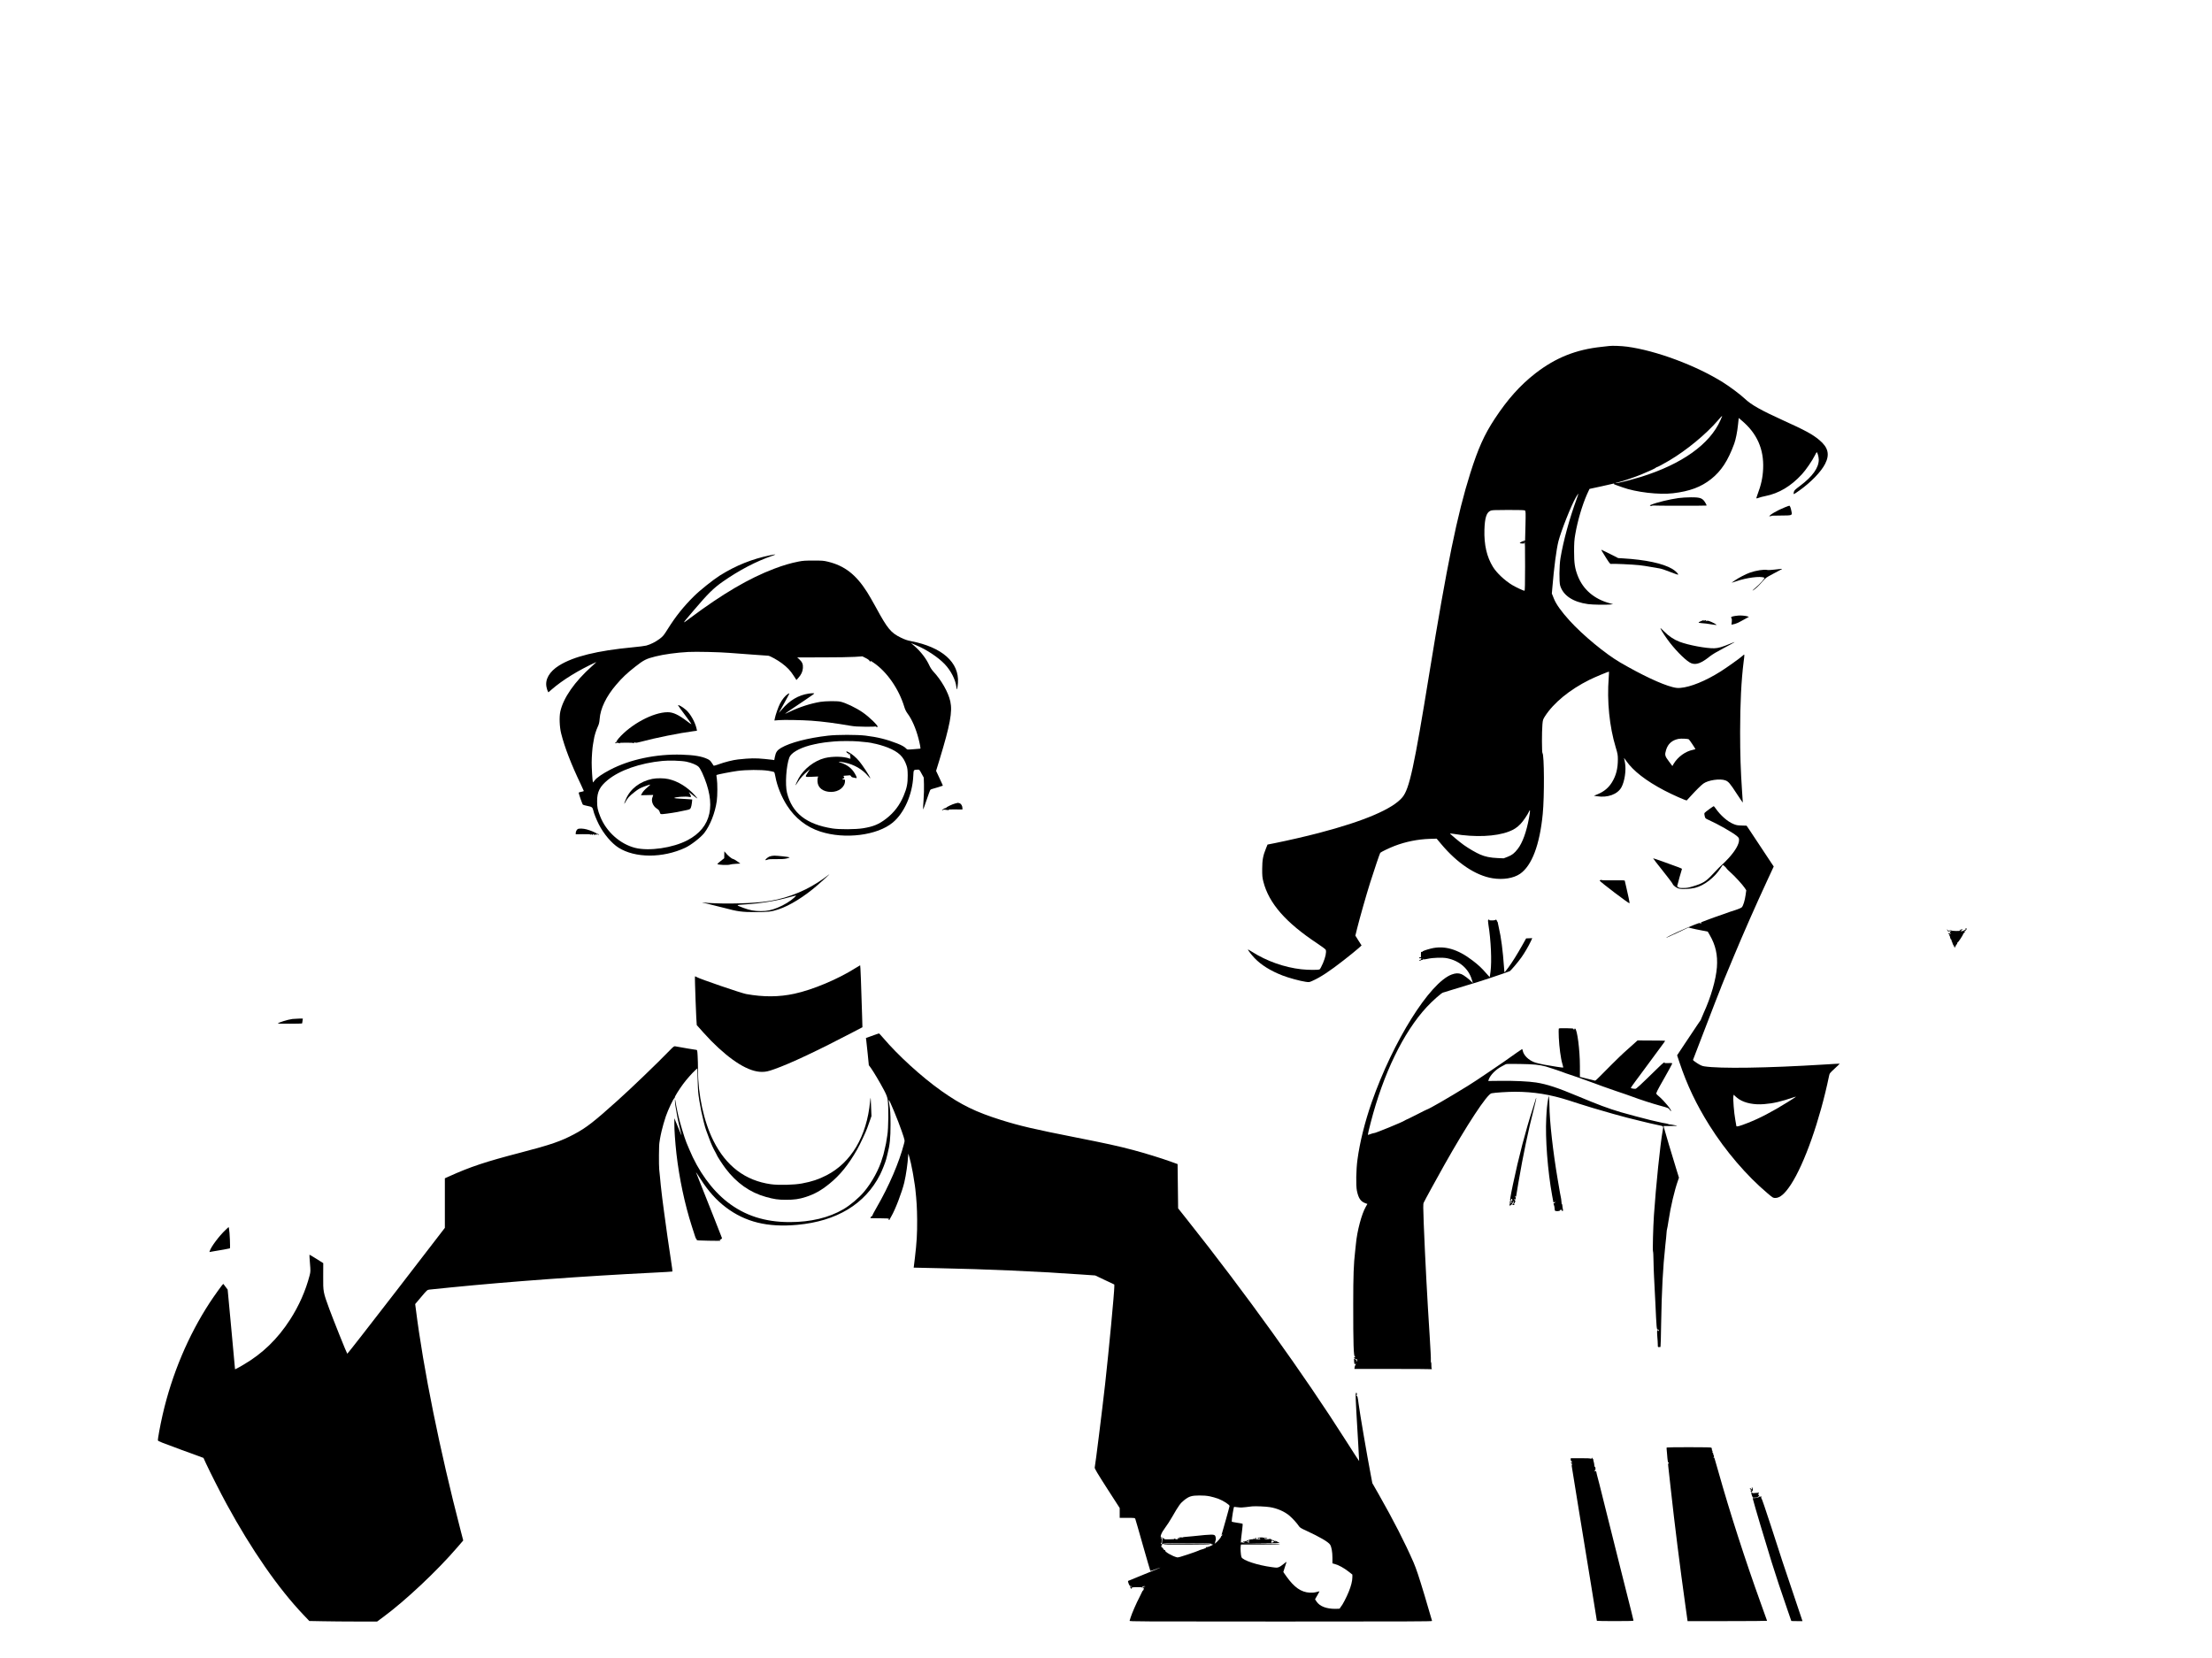 <?xml version="1.0" standalone="no"?>
<!DOCTYPE svg PUBLIC "-//W3C//DTD SVG 20010904//EN"
 "http://www.w3.org/TR/2001/REC-SVG-20010904/DTD/svg10.dtd">
<svg version="1.0" xmlns="http://www.w3.org/2000/svg"
 width="575pt" height="431pt" viewBox="0 0 575 431"
 preserveAspectRatio="xMidYMid meet">
<g transform="translate(0,431) scale(0.014,-0.011)"
fill="#000000" stroke="none">
<path d="M29880 31005 c-8 -2 -71 -11 -140 -20 -479 -64 -855 -256 -1231 -626
-284 -282 -516 -612 -755 -1074 -195 -377 -308 -699 -454 -1285 -243 -981
-433 -2164 -760 -4725 -284 -2228 -370 -2733 -500 -2934 -178 -276 -710 -565
-1555 -846 -228 -76 -572 -177 -815 -239 l-135 -34 -27 -85 c-57 -178 -71
-276 -72 -487 -1 -164 3 -213 22 -306 103 -511 414 -964 1000 -1458 96 -82
155 -138 159 -153 13 -56 -6 -172 -51 -309 -26 -77 -54 -145 -63 -151 -23 -18
-212 -16 -342 2 -314 45 -641 192 -913 412 -43 34 -78 60 -78 57 0 -18 69
-131 125 -206 121 -161 295 -299 514 -408 114 -57 329 -132 433 -151 66 -12
66 -12 124 21 149 83 326 232 585 490 119 118 241 245 273 282 l57 66 -58 116
-57 116 32 167 c49 251 173 805 242 1083 72 289 179 693 188 707 14 21 170
116 268 164 206 100 431 157 649 166 l130 5 82 -124 c297 -454 643 -748 955
-812 197 -41 392 0 512 105 219 193 365 683 421 1414 32 409 28 1406 -5 1439
-12 12 -13 500 -1 676 7 107 11 121 48 195 161 318 458 628 824 860 95 61 358
200 364 193 2 -2 -1 -66 -5 -143 -34 -553 13 -1153 130 -1645 35 -144 40 -183
40 -281 0 -223 -33 -386 -110 -546 -62 -128 -147 -218 -260 -278 l-75 -39 59
-12 c196 -39 378 45 451 209 60 138 92 403 68 577 -7 52 -15 103 -19 115 -3
11 16 -18 41 -65 129 -236 365 -470 706 -698 152 -102 409 -246 418 -236 5 5
43 59 86 119 88 123 178 236 221 277 89 84 311 125 411 77 57 -28 85 -69 215
-324 59 -115 108 -205 108 -199 0 6 -7 134 -15 285 -25 475 -35 848 -35 1384
0 673 22 1223 65 1655 20 198 21 191 -19 144 -47 -55 -296 -281 -407 -370
-282 -226 -560 -370 -749 -389 -54 -5 -78 -2 -145 19 -204 65 -573 286 -975
584 -272 202 -692 644 -936 986 -157 221 -249 385 -292 521 l-38 120 8 120
c33 506 77 927 114 1114 52 254 237 848 324 1039 24 51 44 91 46 89 2 -2 -10
-50 -26 -108 -137 -473 -252 -1006 -306 -1419 -23 -171 -26 -566 -5 -650 57
-234 239 -386 516 -435 90 -15 332 -20 419 -9 l47 7 -63 22 c-290 101 -494
325 -593 648 -54 177 -68 300 -68 572 0 200 4 282 22 410 43 317 126 677 216
940 24 70 46 129 48 132 2 2 15 6 27 8 22 4 383 106 425 120 16 5 17 5 5 -3
-11 -9 -5 -15 30 -30 25 -11 81 -37 125 -57 250 -116 681 -180 940 -140 309
47 518 146 705 334 189 191 313 431 430 836 29 103 57 279 71 454 l13 155 60
-66 c280 -300 409 -674 393 -1133 -7 -210 -38 -387 -104 -608 -14 -48 -24 -90
-21 -93 4 -3 23 3 45 14 21 11 75 29 120 40 253 64 475 232 679 514 74 102
193 322 244 453 13 33 26 64 30 68 12 14 40 -107 40 -174 0 -191 -115 -397
-344 -616 -106 -102 -113 -111 -120 -157 -9 -58 -11 -59 103 43 214 193 406
445 480 633 88 220 55 387 -108 560 -128 137 -262 229 -680 470 -405 234 -587
365 -704 507 -82 98 -272 280 -401 383 -502 402 -1249 756 -1785 847 -108 18
-280 26 -331 16z m2064 -1755 c-197 -567 -714 -1036 -1474 -1338 -132 -52
-302 -109 -409 -137 -71 -18 -94 -15 -29 4 89 26 318 125 443 190 145 76 268
149 273 162 2 5 7 9 12 9 13 0 123 75 235 159 324 245 679 618 903 948 41 62
77 111 79 109 2 -1 -13 -49 -33 -106z m-3631 -2132 c16 -12 17 -36 11 -361
l-7 -348 -31 -13 c-39 -17 -73 -43 -66 -50 10 -10 80 -13 86 -4 3 5 1 15 -5
22 -8 9 -7 13 3 13 12 0 14 -94 13 -579 0 -419 -3 -578 -11 -578 -19 0 -158
83 -227 135 -139 106 -290 287 -359 430 -114 235 -166 523 -158 878 7 278 37
403 110 447 29 17 55 19 327 20 227 0 301 -3 314 -12z m3045 -5410 c11 -10
122 -219 122 -232 0 -2 -21 -9 -46 -15 -141 -36 -281 -166 -359 -332 l-23 -51
-66 112 c-74 125 -79 150 -51 268 35 146 110 231 232 262 47 11 172 4 191 -12z
m-2968 -1856 c-48 -333 -121 -588 -208 -731 -64 -105 -106 -147 -187 -187
l-75 -37 -112 6 c-134 7 -235 33 -327 85 -78 43 -205 137 -302 224 -69 61
-263 268 -257 274 2 1 35 -4 73 -12 395 -84 776 -63 1020 55 92 44 155 96 218
181 47 61 135 227 158 295 23 68 23 9 -1 -153z"/>
<path d="M31165 27411 c-171 -31 -399 -101 -506 -157 -28 -14 -30 -18 -15 -26
11 -6 21 -6 30 1 7 6 15 8 18 6 6 -7 990 -7 996 -1 2 3 -6 25 -17 51 -55 125
-93 145 -276 144 -78 0 -170 -8 -230 -18z"/>
<path d="M33140 27192 c-140 -70 -297 -188 -287 -214 4 -10 6 -10 6 1 1 11 4
11 19 0 15 -12 16 -12 4 2 -11 15 4 16 175 17 228 2 222 -1 205 105 -12 80
-27 127 -39 127 -5 0 -42 -17 -83 -38z"/>
<path d="M29743 26158 c8 -18 45 -95 83 -171 63 -125 71 -137 92 -132 33 8
394 -13 518 -30 60 -8 156 -27 214 -41 58 -13 130 -29 160 -35 34 -6 113 -39
203 -85 94 -48 147 -69 147 -61 0 25 -58 95 -112 135 -173 129 -491 216 -913
248 l-90 7 -153 99 c-85 54 -156 98 -158 98 -2 0 2 -15 9 -32z"/>
<path d="M14300 26059 c-334 -87 -633 -239 -930 -475 -125 -100 -373 -351
-486 -494 -191 -241 -337 -473 -480 -763 -82 -166 -92 -182 -159 -246 -74 -70
-164 -128 -245 -156 -25 -9 -135 -27 -245 -40 -670 -81 -1104 -217 -1375 -432
-178 -141 -264 -329 -232 -513 6 -37 17 -80 23 -94 l12 -26 61 68 c205 226
493 452 826 647 7 5 -29 -40 -80 -99 -320 -363 -530 -747 -586 -1069 -22 -125
-15 -370 16 -522 64 -324 185 -724 364 -1199 31 -82 56 -153 56 -157 0 -5 -20
-14 -45 -20 -25 -6 -47 -14 -49 -18 -6 -10 65 -275 78 -287 6 -6 44 -19 84
-29 81 -19 95 -33 107 -100 12 -74 58 -219 104 -336 90 -225 237 -446 364
-549 308 -250 824 -251 1241 -3 107 64 285 240 351 346 111 181 204 483 234
759 14 125 14 419 1 527 -6 46 -9 85 -7 87 11 11 280 78 387 96 167 29 442 31
578 4 51 -10 98 -24 105 -30 7 -7 18 -57 25 -112 29 -210 112 -476 215 -679
151 -300 361 -509 619 -616 455 -188 1056 -92 1345 214 211 223 363 658 380
1090 7 164 2 154 81 160 33 2 33 1 73 -93 l41 -95 4 -160 c3 -88 -1 -258 -8
-377 -7 -120 -11 -218 -8 -218 3 0 32 100 64 223 33 122 63 230 68 239 4 9 23
21 41 26 29 9 189 71 194 76 1 1 -26 80 -62 176 l-64 174 64 265 c197 823 242
1134 200 1377 -38 218 -166 503 -318 710 -24 33 -56 95 -71 139 -56 158 -161
332 -277 459 l-64 70 90 -48 c195 -102 415 -287 537 -451 114 -153 201 -369
215 -535 6 -64 8 -71 15 -45 5 17 11 80 15 140 25 483 -293 842 -872 985 -69
17 -112 36 -186 81 -187 115 -250 212 -464 714 -57 133 -131 296 -165 364
-207 415 -419 623 -727 718 -82 25 -101 27 -268 27 -156 0 -193 -3 -275 -23
-151 -38 -283 -87 -455 -170 -470 -227 -956 -591 -1556 -1161 -164 -156 -168
-169 64 180 261 391 366 523 538 676 305 271 619 480 919 611 85 37 71 41 -40
12z m-755 -2307 c105 -11 305 -30 445 -42 140 -12 264 -23 276 -25 38 -8 171
-102 250 -177 103 -98 159 -173 220 -295 l52 -102 31 44 c58 81 84 152 89 240
5 91 -12 141 -72 212 l-34 38 462 1 c271 0 520 5 605 12 l144 12 62 -40 c45
-29 65 -50 73 -73 8 -27 10 -28 11 -9 1 22 5 20 58 -25 248 -211 473 -622 574
-1048 13 -58 35 -113 60 -156 80 -134 155 -354 204 -594 25 -122 41 -235 34
-236 -2 0 -58 -6 -124 -13 -118 -12 -120 -12 -134 8 -31 45 -84 84 -173 128
-192 96 -364 150 -588 185 -158 24 -525 24 -695 -1 -372 -54 -704 -164 -871
-288 -73 -55 -99 -101 -116 -212 l-12 -78 -30 7 c-17 3 -83 13 -146 20 -175
22 -266 20 -495 -11 -91 -12 -245 -61 -364 -116 -46 -21 -86 -36 -89 -33 -3 3
-19 33 -36 68 -26 51 -40 68 -83 93 -104 62 -245 92 -478 101 -472 18 -960
-113 -1325 -356 -144 -95 -255 -192 -290 -255 -17 -28 -30 -49 -31 -46 -9 41
-24 349 -23 470 0 136 14 363 24 424 5 28 12 78 15 111 8 84 42 226 75 315 21
57 29 100 34 180 13 246 122 534 305 806 115 172 197 271 357 431 157 157 201
186 375 241 155 50 391 91 609 106 144 10 585 -3 765 -22z m2390 -2092 c153
-17 236 -30 247 -36 4 -3 17 -7 28 -9 67 -13 197 -61 274 -100 203 -105 291
-212 347 -421 18 -64 22 -109 23 -239 1 -187 -16 -298 -74 -475 -73 -224 -179
-402 -325 -545 -136 -134 -239 -188 -428 -227 -138 -29 -439 -31 -571 -5 -483
97 -749 363 -843 842 -38 193 -15 641 43 835 31 106 177 216 379 286 44 15 89
28 100 30 11 1 20 3 20 4 0 1 7 3 15 5 8 2 26 7 40 10 25 6 45 10 98 20 15 3
50 8 77 11 28 3 75 9 105 13 87 12 346 13 445 1z m-3191 -479 c97 -26 190 -75
228 -122 16 -19 44 -80 64 -135 271 -756 178 -1300 -272 -1600 -272 -181 -710
-262 -970 -180 -281 90 -538 383 -649 741 -48 154 -59 221 -58 365 0 219 49
343 197 498 222 232 600 400 1016 451 122 16 352 6 444 -18z"/>
<path d="M14622 22775 c-44 -37 -100 -126 -138 -219 -34 -83 -86 -274 -98
-357 l-7 -45 83 9 c94 10 424 2 598 -13 218 -20 452 -59 730 -120 74 -16 136
-21 278 -23 108 -1 182 2 182 7 0 6 7 1 16 -10 8 -10 13 -13 9 -6 -3 6 -2 12
4 12 5 0 12 -6 14 -12 4 -9 6 -7 6 3 2 39 -161 240 -280 344 -124 110 -320
229 -417 255 -65 17 -275 14 -368 -5 -182 -38 -390 -123 -573 -235 -46 -28
-85 -49 -86 -48 -2 2 60 57 137 123 440 376 423 360 392 363 -16 2 -55 -2 -89
-8 -192 -38 -353 -159 -497 -375 -34 -49 -58 -83 -55 -75 3 8 49 113 102 233
53 120 95 221 92 223 -2 3 -18 -7 -35 -21z"/>
<path d="M12590 22513 c0 -7 48 -92 173 -306 44 -76 78 -139 76 -142 -3 -2
-38 29 -79 69 -161 156 -261 216 -362 216 -269 0 -686 -285 -914 -622 -25 -38
-42 -73 -38 -80 4 -6 3 -8 -3 -5 -6 4 -13 0 -17 -8 -3 -8 -1 -17 4 -20 6 -4
10 -2 10 4 0 13 41 11 59 -3 11 -8 13 -8 7 2 -6 9 21 12 123 12 94 0 131 -3
134 -12 4 -8 6 -7 6 4 1 15 23 19 36 6 4 -3 46 7 93 23 275 94 722 208 970
249 l73 12 -6 42 c-26 156 -114 357 -196 449 -61 68 -149 134 -149 110z"/>
<path d="M15716 21422 c-8 -13 24 -53 36 -46 7 5 9 1 5 -9 -3 -9 -1 -19 5 -23
6 -4 8 -3 4 4 -3 6 -2 13 4 17 10 6 11 3 14 -45 0 -14 5 -31 10 -39 6 -10 6
-12 -2 -7 -16 10 -15 -7 0 -22 8 -8 -1 -6 -19 3 -105 52 -314 57 -460 11 -192
-62 -390 -257 -484 -478 -28 -65 -59 -155 -58 -168 0 -3 18 31 40 75 47 93
106 177 178 255 l50 55 -39 -78 c-59 -115 -61 -111 76 -103 l116 7 -8 -28 c-4
-15 -7 -57 -5 -92 6 -148 104 -244 251 -245 145 -1 260 115 260 261 0 29 -3
33 -25 33 -30 0 -33 16 -4 25 12 4 18 12 15 21 -3 8 -9 21 -12 29 -5 11 1 15
22 15 16 0 46 3 66 6 33 6 39 4 49 -19 8 -17 22 -27 46 -32 19 -3 41 -9 49
-12 20 -8 11 33 -26 112 -55 120 -140 203 -257 251 -73 30 -39 32 69 5 177
-46 332 -160 440 -325 65 -100 42 -33 -48 142 -98 188 -140 254 -215 336 -57
62 -135 121 -143 108z"/>
<path d="M12110 20774 c-231 -62 -408 -236 -489 -480 -36 -108 -40 -143 -7
-64 36 88 73 139 166 232 72 72 103 94 181 132 52 25 102 46 110 46 8 0 -15
-30 -51 -67 -39 -40 -77 -92 -93 -125 -15 -31 -27 -58 -27 -60 0 -2 51 0 113
3 61 4 113 6 115 4 2 -2 -4 -24 -12 -50 -31 -90 6 -214 82 -275 31 -25 43 -43
52 -81 14 -56 8 -55 135 -35 124 20 258 51 375 86 50 15 56 21 68 56 7 21 16
73 19 115 l6 76 -49 6 c-27 4 -102 9 -166 13 -65 4 -118 11 -118 15 0 26 212
46 283 26 34 -9 35 8 7 73 l-20 45 80 -81 c44 -45 80 -78 80 -74 0 4 -22 39
-49 77 -135 192 -308 329 -485 382 -82 25 -222 27 -306 5z"/>
<path d="M32954 25721 c-70 -11 -122 -14 -140 -9 -59 17 -212 -13 -322 -63
-78 -35 -205 -119 -285 -189 -32 -27 -56 -50 -53 -50 3 0 40 15 83 34 195 86
444 127 521 86 19 -10 -74 -145 -168 -244 -42 -45 -61 -70 -43 -58 43 30 112
112 181 215 54 81 63 90 202 183 80 53 149 101 155 105 11 11 7 11 -131 -10z"/>
<path d="M32275 24634 c-88 -11 -132 -25 -132 -42 0 -9 4 -22 9 -29 5 -6 6
-41 3 -77 l-6 -67 28 7 c54 13 89 32 192 105 l104 73 -29 12 c-34 14 -126 24
-169 18z"/>
<path d="M31595 24509 c-72 -38 -73 -45 -8 -53 32 -4 74 -9 93 -11 19 -3 68
-12 108 -21 40 -8 77 -14 83 -12 13 4 -84 71 -135 92 -21 9 -38 11 -41 5 -4
-5 -14 -9 -23 -8 -14 0 -14 2 2 8 18 7 19 8 1 14 -11 5 -23 1 -32 -10 -14 -17
-14 -17 -9 0 7 21 9 21 -39 -4z"/>
<path d="M30835 24320 c13 -45 104 -219 171 -328 143 -233 320 -449 399 -486
90 -43 186 3 345 166 42 43 131 110 255 193 228 153 250 172 124 106 -153 -81
-225 -107 -300 -110 -147 -5 -480 74 -644 154 -102 49 -200 132 -286 243 -70
89 -73 92 -64 62z"/>
<path d="M17740 20195 c-57 -18 -176 -90 -172 -105 1 -6 -2 -9 -8 -5 -6 4 -26
-7 -46 -24 -21 -19 -29 -31 -19 -31 8 0 15 5 15 10 0 6 5 10 11 10 5 0 7 -6 4
-12 -4 -7 0 -5 8 5 13 15 15 16 21 2 3 -8 11 -15 18 -15 9 0 8 3 -2 10 -8 5
-10 10 -4 10 6 0 14 -3 18 -7 12 -12 35 -12 30 0 -3 9 31 12 126 10 l130 -2 0
35 c0 51 -25 103 -55 114 -15 6 -27 10 -28 9 -1 0 -22 -7 -47 -14z"/>
<path d="M31737 20059 c-42 -39 -82 -79 -87 -89 -6 -12 -6 -37 2 -74 10 -54
13 -57 67 -88 181 -103 461 -306 534 -388 32 -35 37 -47 37 -90 0 -103 -73
-262 -200 -437 -43 -59 -90 -119 -104 -133 -25 -25 -92 -111 -194 -250 -116
-159 -175 -205 -347 -271 -94 -37 -121 -43 -187 -43 -65 -1 -81 2 -98 19 l-20
21 19 89 c11 50 23 106 26 125 3 19 15 69 26 112 10 42 19 80 19 85 0 5 -30
23 -67 40 -38 17 -157 73 -266 123 -109 50 -201 90 -203 88 -2 -3 77 -133 176
-290 98 -157 182 -298 186 -313 11 -43 73 -101 124 -115 62 -17 209 -7 292 19
172 55 364 244 478 471 18 36 34 67 37 70 5 6 72 -72 73 -85 0 -5 31 -45 69
-88 83 -93 225 -291 266 -369 l29 -56 -12 -110 c-14 -130 -45 -257 -70 -291
-11 -14 -54 -39 -107 -61 -94 -38 -122 -50 -245 -107 -41 -19 -93 -42 -115
-51 -22 -8 -44 -18 -50 -22 -5 -4 -63 -31 -127 -60 -65 -29 -118 -58 -118 -64
0 -7 6 -18 13 -26 6 -8 2 -6 -11 4 -22 19 -23 19 -75 -5 -163 -74 -600 -329
-564 -329 3 0 96 54 207 121 l201 121 62 -20 c34 -11 115 -33 179 -48 l117
-29 34 -75 c112 -244 153 -476 136 -768 -18 -295 -112 -708 -245 -1077 -25
-71 -47 -137 -48 -145 -2 -15 -19 -50 -59 -119 -22 -40 -66 -125 -256 -488
l-131 -251 44 -169 c143 -542 311 -990 556 -1488 299 -606 690 -1188 1081
-1607 97 -105 102 -108 143 -108 85 0 175 98 285 310 254 491 542 1531 711
2567 11 70 13 73 107 183 52 61 94 112 92 114 -2 1 -130 -7 -284 -20 -1065
-84 -1944 -101 -2232 -43 -40 8 -69 24 -132 75 -44 35 -78 70 -76 77 2 6 77
253 165 547 209 693 328 1084 347 1140 8 25 16 52 18 60 2 8 26 85 54 170 28
85 106 326 175 535 177 540 407 1206 622 1795 l118 324 -51 96 c-28 52 -121
232 -208 400 -87 168 -177 342 -201 386 l-44 82 -93 4 c-81 3 -99 8 -155 38
-106 56 -237 202 -325 363 -17 31 -34 57 -37 57 -3 0 -40 -32 -83 -71z m556
-6858 c113 -91 278 -132 462 -113 172 17 315 60 560 166 54 24 43 13 -130
-124 -281 -223 -519 -381 -740 -490 -148 -74 -205 -93 -205 -69 0 8 -9 75 -20
149 -23 153 -45 505 -35 557 l6 34 30 -38 c17 -21 49 -53 72 -72z"/>
<path d="M10727 19588 c-20 -16 -37 -60 -37 -96 l0 -27 132 3 c100 2 133 0
139 -10 7 -11 9 -10 9 1 0 11 3 11 17 0 13 -11 17 -11 20 -1 3 6 12 12 21 12
15 0 15 -2 2 -10 -12 -8 -10 -10 8 -10 16 0 21 4 16 13 -6 9 -4 9 8 -1 12 -10
18 -10 23 -1 6 8 10 8 16 -2 4 -7 11 -10 16 -6 9 9 -17 28 -29 21 -4 -3 -8 -1
-8 5 0 14 -115 77 -185 101 -66 23 -143 26 -168 8z"/>
<path d="M13449 19060 c0 -3 -1 -40 -1 -83 l-1 -78 -63 -63 c-35 -34 -64 -67
-64 -73 0 -22 203 -33 241 -12 11 5 57 13 103 16 l83 6 -57 52 c-31 29 -68 55
-82 58 -26 7 -99 85 -137 147 -11 19 -21 33 -22 30z"/>
<path d="M14288 18940 c-36 -19 -85 -76 -75 -86 3 -3 19 2 36 10 24 13 58 16
163 14 106 -2 146 2 196 16 41 12 59 22 50 27 -20 11 -222 39 -281 39 -31 -1
-66 -9 -89 -20z"/>
<path d="M15345 18469 c-28 -28 -94 -87 -148 -132 -309 -257 -673 -422 -1039
-471 -337 -45 -842 -50 -1118 -11 -19 3 26 -12 100 -33 74 -22 209 -64 300
-95 258 -88 335 -101 585 -101 234 0 299 10 428 64 209 87 484 304 729 576
119 132 223 254 216 254 -2 0 -26 -23 -53 -51z m-594 -496 c-72 -86 -197 -183
-310 -241 -118 -62 -196 -82 -314 -82 -124 0 -203 19 -322 75 -150 71 -150 69
34 83 277 21 578 84 816 170 61 22 116 40 123 41 7 1 -5 -20 -27 -46z"/>
<path d="M29717 18383 c-10 -3 -17 -9 -15 -13 11 -33 544 -547 555 -536 5 4
-30 217 -62 386 -15 74 -27 141 -27 148 -1 10 -46 12 -219 10 -119 -2 -215 0
-212 5 2 4 3 6 1 6 -2 -1 -11 -3 -21 -6z"/>
<path d="M27632 17444 c-5 -9 -3 -56 4 -113 47 -365 65 -870 39 -1116 -7 -66
-13 -122 -14 -124 -1 -3 -28 35 -61 83 -89 131 -147 200 -257 307 -277 271
-525 362 -773 284 -95 -31 -160 -61 -160 -75 0 -5 -6 -7 -14 -4 -12 5 -14 -7
-13 -65 2 -63 0 -70 -15 -65 -12 3 -18 0 -18 -11 0 -12 7 -14 28 -9 21 4 24 3
12 -5 -8 -6 -11 -11 -6 -11 5 0 3 -7 -4 -15 -7 -8 -16 -12 -21 -9 -5 3 -9 0
-9 -5 0 -13 23 -15 34 -3 7 7 11 8 37 11 8 1 7 7 -2 19 -12 16 -12 16 5 1 16
-15 23 -14 84 3 96 28 279 35 360 14 230 -59 401 -247 461 -509 l20 -82 -22
30 c-44 62 -151 165 -192 185 -57 28 -109 25 -181 -9 -408 -193 -1089 -1578
-1484 -3016 -127 -462 -222 -948 -265 -1355 -26 -242 -31 -611 -11 -738 28
-174 68 -252 150 -292 l45 -21 -30 -67 c-78 -172 -162 -579 -183 -877 -3 -38
-10 -119 -15 -180 -27 -294 -35 -566 -35 -1235 -1 -952 7 -1258 32 -1252 8 1
11 -2 7 -8 -3 -6 -11 -8 -16 -5 -5 4 -9 -1 -9 -9 0 -16 35 -40 48 -32 4 3 9
-12 10 -32 2 -30 0 -34 -9 -19 -5 9 -8 21 -5 26 3 4 -6 13 -20 20 l-25 11 3
-67 c2 -39 8 -66 13 -64 6 1 9 7 7 13 -1 5 2 6 8 3 8 -5 7 -13 -2 -28 -8 -12
-15 -39 -17 -60 l-3 -37 712 0 c391 0 716 -3 722 -6 7 -5 8 -2 2 7 -4 8 -8 44
-7 81 1 37 -2 70 -6 72 -4 3 -6 27 -4 53 3 26 -7 275 -21 553 -46 906 -83
1789 -111 2673 -11 381 -12 464 -1 495 21 59 236 559 381 887 422 955 796
1678 878 1699 69 17 299 36 437 36 345 0 653 -63 1005 -207 88 -35 174 -71
190 -78 63 -29 409 -160 625 -237 221 -78 298 -104 530 -175 63 -19 135 -41
160 -49 61 -18 135 -39 193 -54 53 -14 54 -15 37 -130 -45 -323 -124 -1295
-161 -1990 -15 -284 -26 -838 -17 -854 4 -7 8 -105 9 -217 1 -112 6 -283 10
-379 5 -96 15 -366 24 -600 23 -635 24 -650 47 -650 12 0 18 -7 18 -22 0 -21
-1 -21 -13 -3 -13 17 -14 17 -18 -1 -3 -10 -1 -75 3 -144 5 -69 9 -152 9 -186
0 -64 -2 -62 50 -55 3 1 9 247 12 549 10 778 33 1329 78 1857 12 132 22 267
23 300 2 33 5 67 8 75 3 8 16 98 28 200 38 327 112 726 177 957 l17 62 -48
198 c-71 292 -224 942 -231 986 l-7 37 138 1 c104 1 130 3 104 10 -75 20 -129
31 -132 28 -2 -1 -12 2 -23 8 -11 6 -36 14 -55 17 -19 3 -82 19 -140 37 -58
17 -121 35 -140 41 -71 20 -458 152 -545 185 -245 93 -412 173 -790 374 -386
206 -582 288 -784 328 -133 27 -414 44 -672 39 l-216 -3 9 35 c29 106 132 238
241 310 34 22 68 45 75 51 10 8 85 10 260 6 262 -5 362 -18 488 -61 66 -23
307 -127 369 -160 17 -9 33 -16 38 -16 10 0 363 -158 502 -225 123 -59 136
-65 387 -176 98 -43 180 -79 183 -79 2 0 46 -20 97 -44 182 -86 395 -174 546
-226 150 -52 153 -54 173 -92 11 -22 23 -37 26 -34 17 17 -120 231 -218 340
-61 67 -62 69 -50 100 7 17 14 38 16 47 2 9 62 149 135 310 72 162 133 304
136 317 5 23 3 23 -71 20 -57 -2 -74 0 -70 9 11 30 -34 -14 -105 -103 -364
-452 -416 -513 -436 -514 -37 0 -84 12 -84 22 0 5 40 78 89 162 49 84 98 168
109 187 10 19 83 144 162 279 79 135 154 265 168 290 14 25 45 78 69 119 24
40 42 75 40 77 -2 2 -118 5 -258 5 l-254 2 -113 -129 c-63 -71 -127 -145 -144
-164 -51 -57 -369 -457 -448 -563 -40 -54 -78 -96 -84 -94 -6 2 -72 23 -146
46 l-135 43 0 252 c0 383 -50 874 -90 890 -9 3 -12 0 -9 -8 3 -7 -2 -13 -11
-13 -9 0 -14 6 -11 13 4 10 -26 14 -131 16 -108 2 -137 0 -141 -11 -3 -7 -2
-102 1 -210 8 -222 36 -495 66 -621 11 -47 18 -86 16 -88 -5 -5 -209 34 -355
69 -69 16 -152 42 -185 59 -107 52 -194 163 -211 269 -4 22 -9 41 -12 41 -2 0
-43 -35 -90 -77 -177 -162 -314 -282 -517 -456 -115 -99 -221 -189 -235 -201
-25 -21 -141 -116 -170 -139 -359 -282 -710 -540 -761 -559 -9 -3 -81 -49
-160 -101 -79 -52 -157 -102 -174 -111 -39 -21 -69 -40 -75 -46 -26 -29 -557
-306 -567 -296 -3 2 -29 -7 -59 -20 l-54 -24 0 23 c0 12 22 132 50 267 234
1158 608 2138 1040 2732 104 143 274 335 304 343 11 4 30 10 41 15 11 5 49 20
85 34 133 50 306 117 335 130 17 8 41 17 55 21 73 22 647 264 720 304 20 11
150 205 218 326 60 107 135 272 177 386 l25 70 -57 -3 -57 -3 -66 -150 c-98
-222 -191 -413 -266 -542 -37 -62 -68 -113 -69 -111 -2 2 -6 53 -9 113 -23
413 -54 712 -97 945 -11 58 -20 113 -20 122 0 10 -5 20 -10 23 -5 4 -7 11 -4
16 4 5 1 9 -5 9 -6 0 -9 4 -6 8 3 5 -1 9 -9 9 -8 0 -15 -4 -15 -9 0 -4 -27 -8
-60 -8 -55 0 -78 11 -47 23 9 4 9 6 0 6 -7 1 -16 -6 -21 -15z"/>
<path d="M36490 17229 c0 -5 6 -7 13 -4 18 10 -35 -34 -57 -46 -14 -9 -17 -8
-11 3 3 7 0 5 -9 -6 -14 -18 -15 -18 -13 3 1 11 6 21 12 21 7 0 12 7 12 15 0
12 -3 12 -15 2 -8 -6 -25 -11 -36 -10 -15 1 -16 0 -3 -3 9 -3 17 -10 17 -15 0
-14 -154 -11 -168 3 -10 10 -17 10 -32 0 -16 -10 -22 -8 -35 10 -8 13 -15 17
-15 11 0 -7 5 -15 10 -18 6 -4 8 -11 5 -16 -4 -5 3 -9 14 -9 11 0 23 5 26 10
3 6 10 10 16 10 5 0 9 -4 9 -10 0 -5 -5 -9 -12 -7 -15 3 -18 -23 -5 -40 5 -7
7 -18 4 -25 -3 -7 -6 -4 -6 7 -1 17 -3 18 -12 5 -9 -13 -10 -12 -5 3 3 11 2
16 -4 12 -14 -8 -13 -35 1 -35 6 0 9 -6 6 -14 -3 -8 -3 -17 1 -21 4 -4 7 -10
7 -13 3 -34 18 -82 27 -82 5 0 8 -6 5 -14 -3 -8 -3 -17 1 -21 4 -4 8 -11 8
-16 1 -5 2 -10 3 -11 2 -2 5 -14 7 -28 3 -13 9 -29 14 -34 4 -4 6 -15 3 -22
-3 -8 0 -14 7 -14 6 0 8 5 4 12 -4 7 -3 8 5 4 9 -6 9 -11 1 -21 -7 -8 -7 -15
-1 -19 7 -5 34 50 30 63 0 2 4 7 10 10 6 4 12 19 13 33 1 15 6 25 10 22 7 -4
97 170 99 191 0 6 6 17 13 25 21 25 31 44 18 36 -8 -5 -10 -2 -6 8 3 9 11 13
18 9 6 -3 8 -3 4 2 -4 4 -1 14 7 22 19 19 19 33 0 33 -8 0 -15 -5 -15 -11z"/>
<path d="M15885 16304 c-326 -263 -793 -513 -1135 -607 -285 -79 -575 -81
-896 -7 -91 21 -854 354 -912 397 -18 14 -35 23 -38 20 -7 -7 26 -1138 33
-1151 25 -41 209 -297 266 -371 376 -482 700 -735 941 -735 75 0 116 11 231
63 296 132 823 448 1479 886 l159 106 -6 270 c-17 739 -31 1195 -36 1194 -3 0
-42 -30 -86 -65z"/>
<path d="M5428 15100 c-89 -15 -268 -87 -268 -108 0 -7 441 -5 448 2 2 2 6 29
9 60 l6 56 -74 -1 c-41 -1 -95 -5 -121 -9z"/>
<path d="M16275 14740 c-22 -10 -75 -35 -119 -54 l-78 -36 6 -53 c3 -28 15
-173 27 -320 l21 -269 41 -71 c50 -90 166 -338 241 -519 44 -106 59 -157 68
-225 19 -155 15 -696 -7 -843 -2 -14 -7 -50 -10 -80 -9 -85 -14 -117 -36 -235
-12 -60 -23 -121 -25 -135 -3 -14 -7 -33 -10 -42 -3 -9 -7 -25 -9 -35 -57
-263 -194 -586 -345 -812 -97 -145 -253 -312 -380 -407 -268 -200 -607 -304
-997 -304 -461 0 -834 153 -1158 475 -289 287 -541 732 -709 1250 -20 61 -43
130 -51 155 -35 108 -130 508 -154 655 -6 33 -13 73 -15 89 -3 16 -8 50 -12
75 -4 25 -8 54 -10 65 -2 10 -6 44 -10 75 -3 31 -8 58 -11 61 -5 5 4 -139 11
-177 2 -10 7 -45 11 -78 11 -84 12 -95 19 -142 4 -23 9 -55 11 -70 6 -44 56
-312 69 -378 6 -29 -28 74 -98 293 l-35 107 0 -120 c-1 -155 15 -442 39 -720
52 -579 154 -1193 285 -1711 25 -98 53 -207 61 -241 9 -35 19 -63 24 -63 4 0
7 -8 6 -17 -1 -17 17 -18 217 -23 120 -3 221 -3 223 -1 2 2 -2 11 -9 19 -7 9
-7 13 -1 9 16 -9 48 29 38 45 -5 7 -10 21 -11 31 -2 10 -62 206 -134 435 -71
229 -148 473 -169 542 -21 69 -66 213 -100 320 -33 107 -63 204 -66 215 -3 11
36 -63 87 -165 143 -283 291 -492 466 -661 362 -349 776 -478 1325 -414 736
86 1261 491 1539 1187 38 96 100 295 113 363 3 17 14 73 25 126 43 212 56 375
56 694 0 261 -5 352 -25 498 -6 44 -10 81 -7 83 10 11 173 -488 238 -731 64
-238 61 -220 44 -304 -90 -442 -281 -1007 -506 -1500 -49 -107 -86 -198 -82
-204 3 -6 2 -7 -4 -4 -9 6 -38 -41 -30 -49 1 -2 83 -4 180 -4 107 -1 175 -5
171 -11 -3 -5 -10 -7 -15 -4 -5 4 -9 2 -9 -3 0 -6 7 -12 15 -16 8 -3 14 -2 13
2 -1 4 13 39 31 77 72 153 199 576 241 800 34 185 64 452 73 650 2 45 4 39 25
-65 29 -146 28 -140 42 -235 7 -44 14 -89 16 -100 2 -11 6 -40 9 -65 4 -25 10
-79 15 -120 17 -133 19 -146 26 -226 23 -273 31 -435 33 -715 2 -338 -8 -544
-42 -907 l-22 -228 455 -13 c914 -24 1803 -74 2630 -147 l285 -25 177 -107
178 -107 0 -51 c0 -139 -101 -1502 -170 -2294 -56 -633 -180 -1899 -194 -1982
-4 -20 50 -136 229 -491 l235 -464 0 -117 0 -116 140 0 c137 0 141 -1 149 -22
4 -13 68 -293 141 -623 74 -330 136 -603 139 -607 3 -3 46 13 95 37 50 25 92
43 94 41 1 -2 -131 -72 -295 -156 -164 -84 -302 -156 -307 -160 -4 -5 0 -34
11 -67 16 -47 24 -58 41 -57 12 1 19 -3 16 -7 -3 -5 -9 -7 -14 -4 -17 10 -23
-18 -7 -30 9 -7 13 -16 9 -20 -4 -5 -1 -5 6 -1 7 4 10 11 7 16 -10 16 15 22
104 23 57 1 87 -2 83 -8 -3 -6 -1 -6 4 -2 5 5 9 14 9 20 0 7 12 12 27 13 15 1
25 -3 22 -7 -2 -4 -12 -5 -21 -2 -11 4 -14 3 -9 -5 4 -7 1 -15 -8 -18 -9 -3
-13 -10 -10 -16 3 -5 13 -4 22 4 15 12 16 11 4 -4 -8 -9 -11 -21 -8 -27 4 -5
-1 -16 -9 -25 -9 -8 -16 -19 -15 -23 0 -4 -22 -62 -49 -128 -61 -147 -146
-397 -167 -485 -8 -36 -17 -73 -20 -82 -5 -17 133 -18 2805 -18 2361 0 2811 2
2811 14 0 7 -63 278 -139 602 -110 463 -154 630 -205 782 -162 472 -372 994
-649 1614 l-116 258 -30 202 c-68 450 -202 1449 -225 1673 -16 164 -23 198
-39 188 -9 -5 -9 -3 -2 8 14 19 13 61 -1 66 -7 2 -12 -17 -13 -54 -2 -63 20
-583 49 -1178 10 -209 17 -381 16 -383 -2 -1 -109 210 -239 470 -785 1574
-1879 3512 -2966 5253 l-156 250 -5 523 -5 523 -120 55 c-181 84 -491 205
-710 279 -279 94 -515 159 -1060 296 -772 194 -1035 272 -1385 411 -472 189
-738 354 -1109 687 -366 329 -808 842 -1086 1259 -38 56 -71 102 -74 101 -3 0
-24 -9 -46 -19z m6185 -10920 c47 -12 122 -39 166 -61 88 -43 204 -139 204
-168 0 -10 -32 -159 -70 -331 -39 -172 -73 -324 -76 -339 -4 -20 -3 -23 5 -11
6 8 11 10 11 4 0 -6 -7 -17 -15 -24 -8 -7 -15 -20 -15 -29 0 -18 -75 -127
-105 -151 -17 -14 -18 -13 -8 5 5 11 9 27 8 35 -1 8 2 20 6 25 8 12 5 71 -5
103 -16 48 -51 48 -406 0 -85 -11 -163 -20 -172 -20 -10 0 -18 -2 -18 -6 0 -4
-19 -6 -42 -3 -40 3 -42 2 -28 -14 14 -17 13 -17 -8 -6 -20 11 -23 10 -20 -6
2 -12 -4 -18 -20 -19 -12 -1 -25 3 -28 7 -3 5 -10 9 -15 9 -6 0 -8 -4 -5 -8 2
-4 -38 -9 -90 -9 -87 -2 -96 0 -103 18 -14 38 -34 -5 -33 -71 0 -33 -3 -60 -8
-60 -14 0 -21 18 -9 25 6 4 9 26 8 49 -2 23 1 48 6 56 6 10 4 12 -8 7 -10 -4
-17 -2 -17 4 0 6 9 9 20 6 11 -3 18 -1 14 4 -3 5 -12 9 -20 9 -33 0 2 114 70
227 31 50 90 167 132 260 121 268 151 321 224 394 87 88 138 108 280 108 72 1
132 -5 190 -19z m1115 -256 c136 -26 279 -105 370 -206 59 -65 139 -178 170
-239 21 -40 37 -53 142 -114 245 -144 406 -263 439 -327 27 -51 44 -175 44
-312 l0 -131 49 -18 c71 -25 164 -91 248 -174 l73 -73 0 -64 c0 -85 -24 -207
-67 -341 -42 -132 -119 -321 -145 -354 -10 -13 -18 -30 -18 -37 0 -11 -20 -14
-89 -14 -166 0 -287 60 -346 172 l-28 54 42 92 c22 51 41 94 41 95 0 2 -26 -5
-57 -16 -43 -14 -75 -18 -124 -15 -161 12 -288 125 -434 385 l-57 103 26 107
c15 60 29 117 33 128 3 11 -20 -8 -50 -41 -31 -34 -72 -69 -92 -78 -33 -16
-41 -16 -132 0 -265 45 -537 159 -562 236 -13 38 -22 217 -14 266 l5 32 359 0
c228 0 360 4 364 10 4 7 -120 11 -362 12 l-368 3 364 5 364 5 -42 29 c-23 16
-44 26 -48 22 -3 -3 0 -6 7 -6 7 0 10 -3 6 -7 -4 -4 -16 3 -28 17 -11 14 -16
19 -12 11 4 -9 3 -12 -4 -7 -6 3 -13 2 -17 -4 -3 -6 4 -10 16 -10 21 0 21 -1
6 -18 -10 -10 -24 -19 -32 -19 -17 0 -15 31 3 49 18 18 15 33 -3 18 -13 -11
-14 -10 -9 5 5 13 4 16 -4 11 -7 -4 -12 -3 -12 3 0 7 -8 7 -23 2 -43 -17 -118
5 -86 24 7 5 10 4 7 -1 -4 -5 5 -10 18 -10 13 -1 24 3 24 9 0 6 -3 7 -6 4 -4
-3 -15 -2 -26 4 -14 8 -24 7 -36 -3 -12 -10 -14 -10 -8 0 5 9 -4 12 -38 10
-25 0 -46 -5 -46 -9 0 -5 -8 -6 -17 -2 -15 5 -14 3 2 -10 17 -13 21 -13 25 -1
4 11 7 10 16 -4 11 -16 7 -18 -42 -18 -30 0 -54 4 -54 9 0 5 7 7 15 3 9 -3 15
0 15 9 0 12 -5 12 -25 3 -13 -6 -21 -16 -18 -22 4 -6 -2 -4 -12 4 -11 9 -16
10 -11 2 5 -8 1 -11 -16 -8 -13 2 -36 -4 -53 -12 -28 -15 -34 -17 -52 -21 -9
-2 18 -21 30 -21 5 0 6 4 2 9 -3 5 -1 12 4 15 5 4 12 2 15 -3 4 -5 2 -13 -4
-16 -8 -5 -8 -11 -1 -19 8 -9 7 -13 -4 -13 -8 0 -12 3 -10 6 2 4 -10 14 -26
23 -16 10 -29 13 -29 8 0 -6 -3 -9 -7 -9 -19 3 -33 -2 -33 -11 0 -5 7 -6 17
-3 10 4 14 2 9 -5 -3 -6 -15 -10 -26 -9 -10 1 -16 6 -12 12 3 5 -2 3 -13 -5
-17 -14 -18 -11 -11 88 4 56 13 157 21 225 7 67 10 125 6 128 -3 4 -50 14
-103 24 -57 10 -98 22 -98 28 -1 59 36 347 44 347 6 0 39 -5 74 -10 48 -8 81
-7 145 4 45 9 98 17 117 18 69 7 247 -3 325 -18z m-1090 -864 c4 -6 12 -7 18
-3 7 4 5 -2 -3 -12 -14 -17 -14 -18 9 -6 15 9 21 9 16 2 -12 -21 -107 -69
-123 -63 -10 3 -13 1 -8 -6 5 -8 -9 -19 -41 -33 -26 -12 -53 -22 -59 -23 -6
-1 -23 -9 -37 -19 -14 -9 -105 -51 -202 -92 -123 -53 -183 -74 -198 -69 -89
27 -238 137 -222 164 4 6 -1 10 -9 10 -8 0 -18 5 -22 12 -5 7 -2 9 7 4 8 -4 5
0 -6 9 -11 9 -20 21 -20 28 -1 7 -5 11 -10 10 -20 -3 -13 61 9 79 19 16 55 17
458 18 285 0 439 -4 443 -10z"/>
<path d="M21597 2688 c-3 -10 88 -12 439 -10 281 1 444 6 444 12 0 16 -877 13
-883 -2z"/>
<path d="M12439 14363 c-232 -305 -718 -901 -980 -1199 -435 -497 -570 -631
-790 -781 -252 -172 -436 -253 -1009 -443 -652 -216 -928 -333 -1327 -563
l-73 -42 0 -585 0 -586 -902 -1491 c-497 -820 -906 -1488 -910 -1484 -10 9
-257 795 -333 1056 -115 400 -116 407 -114 771 l1 314 -126 101 c-70 56 -128
100 -130 98 -2 -2 2 -92 9 -199 12 -183 12 -201 -6 -290 -74 -363 -197 -717
-363 -1045 -233 -459 -512 -803 -863 -1064 -56 -42 -114 -84 -130 -93 l-29
-17 -68 942 -69 942 -40 67 c-21 38 -41 68 -42 68 -8 0 -170 -286 -251 -444
-399 -778 -703 -1696 -874 -2646 -46 -256 -93 -580 -88 -610 2 -17 83 -58 425
-217 l421 -196 47 -131 c67 -187 277 -714 383 -961 463 -1082 960 -1993 1426
-2616 l109 -146 255 -6 c140 -4 424 -7 629 -7 l375 0 114 107 c412 387 1003
1094 1377 1649 l108 160 -50 245 c-384 1880 -691 3810 -831 5233 l-11 109 111
167 c105 159 113 168 148 174 21 3 197 26 392 51 1123 142 2479 268 3758 349
199 12 364 25 367 28 3 3 -8 115 -25 249 -35 289 -101 871 -130 1159 -34 330
-38 363 -45 450 -3 36 -10 117 -16 180 -6 63 -13 153 -15 200 -3 47 -9 126
-14 175 -8 97 -6 577 4 635 3 19 8 60 11 90 4 30 8 64 11 75 4 19 9 48 19 110
12 71 54 257 78 345 42 155 141 421 159 428 4 2 8 12 8 22 0 22 78 182 155
315 59 102 168 259 228 329 l34 38 7 -273 c7 -287 7 -290 31 -489 21 -169 50
-346 80 -495 10 -44 21 -100 26 -125 9 -42 20 -83 71 -255 48 -165 77 -244
129 -362 11 -24 19 -46 19 -49 0 -15 109 -229 163 -319 205 -343 451 -564 745
-669 153 -55 229 -69 372 -69 153 -1 249 16 370 66 163 67 287 155 441 314
196 202 352 447 513 806 53 117 177 456 192 522 1 6 19 69 39 140 l36 130 -7
215 c-3 118 -7 216 -9 218 -2 2 -6 -39 -10 -90 -61 -820 -351 -1444 -810
-1743 -147 -96 -269 -148 -455 -192 -147 -35 -433 -44 -577 -18 -475 85 -830
427 -1066 1026 -178 450 -287 1088 -287 1674 0 110 -3 262 -7 338 -5 120 -8
137 -23 137 -13 0 -257 52 -396 85 -18 4 -35 -13 -95 -92z"/>
<path d="M28747 13225 c-22 -170 -28 -240 -37 -471 -20 -475 27 -1253 110
-1829 11 -77 21 -146 22 -152 2 -15 18 -18 18 -3 0 6 5 10 11 10 8 0 8 -4 0
-14 -9 -11 -9 -15 1 -20 7 -3 3 -3 -9 -1 -20 5 -21 3 -13 -32 5 -21 9 -39 10
-40 0 -2 0 -4 1 -5 1 -3 6 -57 8 -90 2 -27 91 -26 98 1 6 22 33 17 33 -5 0 -8
5 -14 10 -14 10 0 14 15 10 35 -4 22 -11 82 -12 107 -1 15 -4 25 -8 23 -3 -2
-6 15 -6 38 -1 43 -11 126 -19 164 -3 12 -7 41 -10 65 -3 24 -21 158 -40 298
-90 669 -154 1398 -156 1767 0 76 -4 158 -8 183 l-7 45 -7 -60z"/>
<path d="M28520 13228 c0 -4 -27 -111 -59 -240 -137 -539 -262 -1149 -371
-1807 -22 -134 -42 -264 -44 -290 -2 -25 -5 -50 -6 -56 -5 -20 0 -35 11 -35 7
0 9 10 7 25 -4 17 -1 25 9 25 8 0 11 -4 8 -10 -3 -5 -1 -10 5 -10 6 0 4 -10
-6 -24 -10 -16 -21 -23 -32 -19 -9 3 -14 3 -10 -2 4 -4 2 -15 -5 -24 -10 -14
-10 -14 3 -5 27 20 49 24 43 9 -3 -8 -9 -13 -13 -10 -13 8 -40 -29 -30 -44 4
-8 6 -21 3 -30 -2 -9 3 -4 12 12 8 15 20 27 25 27 5 0 12 16 16 35 3 19 10 35
15 35 5 0 6 -12 3 -27 -4 -16 -7 -32 -8 -38 0 -5 -10 -13 -21 -16 -13 -4 -6
-7 19 -6 33 0 36 2 22 13 -10 7 -12 14 -6 16 5 1 12 13 15 26 2 12 7 27 10 33
4 5 -1 19 -10 29 -12 14 -13 20 -4 26 8 4 10 3 5 -4 -4 -7 -3 -12 2 -12 13 0
23 54 11 58 -5 2 -9 8 -9 13 0 6 5 7 10 4 6 -3 10 -4 10 -1 0 3 20 158 45 343
85 635 181 1219 285 1731 27 135 47 248 45 251 -3 2 -5 2 -5 -1z"/>
<path d="M4187 10114 c-118 -142 -268 -396 -292 -496 l-7 -26 84 19 c45 10
129 28 185 40 56 12 106 25 111 28 10 7 -3 397 -16 465 l-7 40 -58 -70z"/>
<path d="M30947 4973 c-2 -5 -3 -19 -2 -33 2 -14 6 -72 9 -130 7 -133 16 -201
25 -195 4 2 8 -2 8 -10 0 -8 -4 -12 -9 -9 -6 4 -7 -23 -3 -62 3 -38 24 -276
46 -529 74 -861 171 -1844 271 -2752 l42 -383 738 0 c406 0 738 3 738 7 0 4
-54 196 -120 427 -282 995 -568 2122 -781 3085 -83 373 -77 353 -92 344 -8 -4
-8 -2 1 9 9 12 10 22 2 44 -6 16 -11 30 -11 32 4 14 -1 32 -8 28 -5 -4 -7 8
-4 25 2 17 1 29 -4 26 -4 -3 -8 9 -7 26 0 18 -4 38 -9 45 -7 9 -103 12 -418
12 -224 0 -410 -3 -412 -7z"/>
<path d="M29549 4721 c-1 -3 -1 -10 1 -16 1 -5 -4 -4 -11 3 -10 9 -63 12 -194
12 l-180 0 -1 -30 c-1 -16 2 -30 7 -30 5 0 8 -6 7 -12 -2 -7 3 -12 10 -10 8 1
11 -2 7 -8 -3 -6 -11 -8 -16 -5 -10 7 -12 -6 -3 -29 3 -9 11 -13 18 -9 6 4 5
-1 -3 -10 -8 -11 -11 -29 -7 -49 3 -18 8 -58 11 -88 3 -30 57 -455 120 -945
63 -490 164 -1277 225 -1751 60 -473 110 -864 110 -867 0 -4 153 -7 340 -7
265 0 340 3 340 13 0 6 -16 91 -35 187 -19 96 -106 537 -194 980 -88 443 -223
1131 -301 1530 -77 399 -144 732 -147 740 -3 8 -7 30 -9 48 -4 46 -12 56 -32
40 -15 -12 -16 -11 -4 4 8 9 10 23 6 29 -4 7 -3 9 3 6 6 -4 9 3 8 16 -1 12 -3
30 -4 40 0 10 -5 16 -9 13 -4 -2 -8 10 -8 27 -1 29 -7 71 -18 122 -3 11 -5 26
-5 33 -1 8 -6 10 -13 6 -10 -6 -10 -5 -1 7 10 13 10 16 -2 16 -8 0 -16 -3 -16
-6z"/>
<path d="M32525 4020 c-4 -7 -2 -16 5 -20 8 -5 7 -9 -4 -13 -10 -4 -16 -1 -16
8 0 8 -4 15 -10 15 -15 0 -12 -16 5 -30 17 -14 21 -35 5 -25 -5 3 -10 1 -10
-4 0 -6 3 -11 8 -11 4 0 8 -17 9 -38 3 -46 25 -118 36 -114 4 1 25 2 47 2 29
0 40 4 40 15 0 8 7 15 16 15 15 0 15 2 0 24 -9 14 -12 27 -7 31 11 6 9 31 -4
42 -4 4 -5 2 -1 -4 5 -10 -3 -13 -31 -13 -21 0 -49 -3 -63 -6 -21 -5 -22 -4
-10 6 13 10 13 11 -2 6 -22 -7 -24 16 -4 33 9 7 13 26 11 47 -3 39 -10 51 -20
34z"/>
<path d="M32655 3800 c-13 -12 -36 -20 -66 -21 l-46 -3 8 -40 c23 -122 224
-980 345 -1476 73 -300 188 -740 285 -1094 43 -159 79 -290 79 -292 0 -2 47
-4 104 -4 l104 0 -34 128 c-46 172 -285 1075 -341 1292 -25 96 -121 471 -212
833 -92 362 -171 654 -175 650 -5 -4 -6 4 -4 20 6 29 -1 34 -21 15 -11 -10
-13 -10 -7 0 10 17 3 15 -19 -8z"/>
</g>
</svg>
